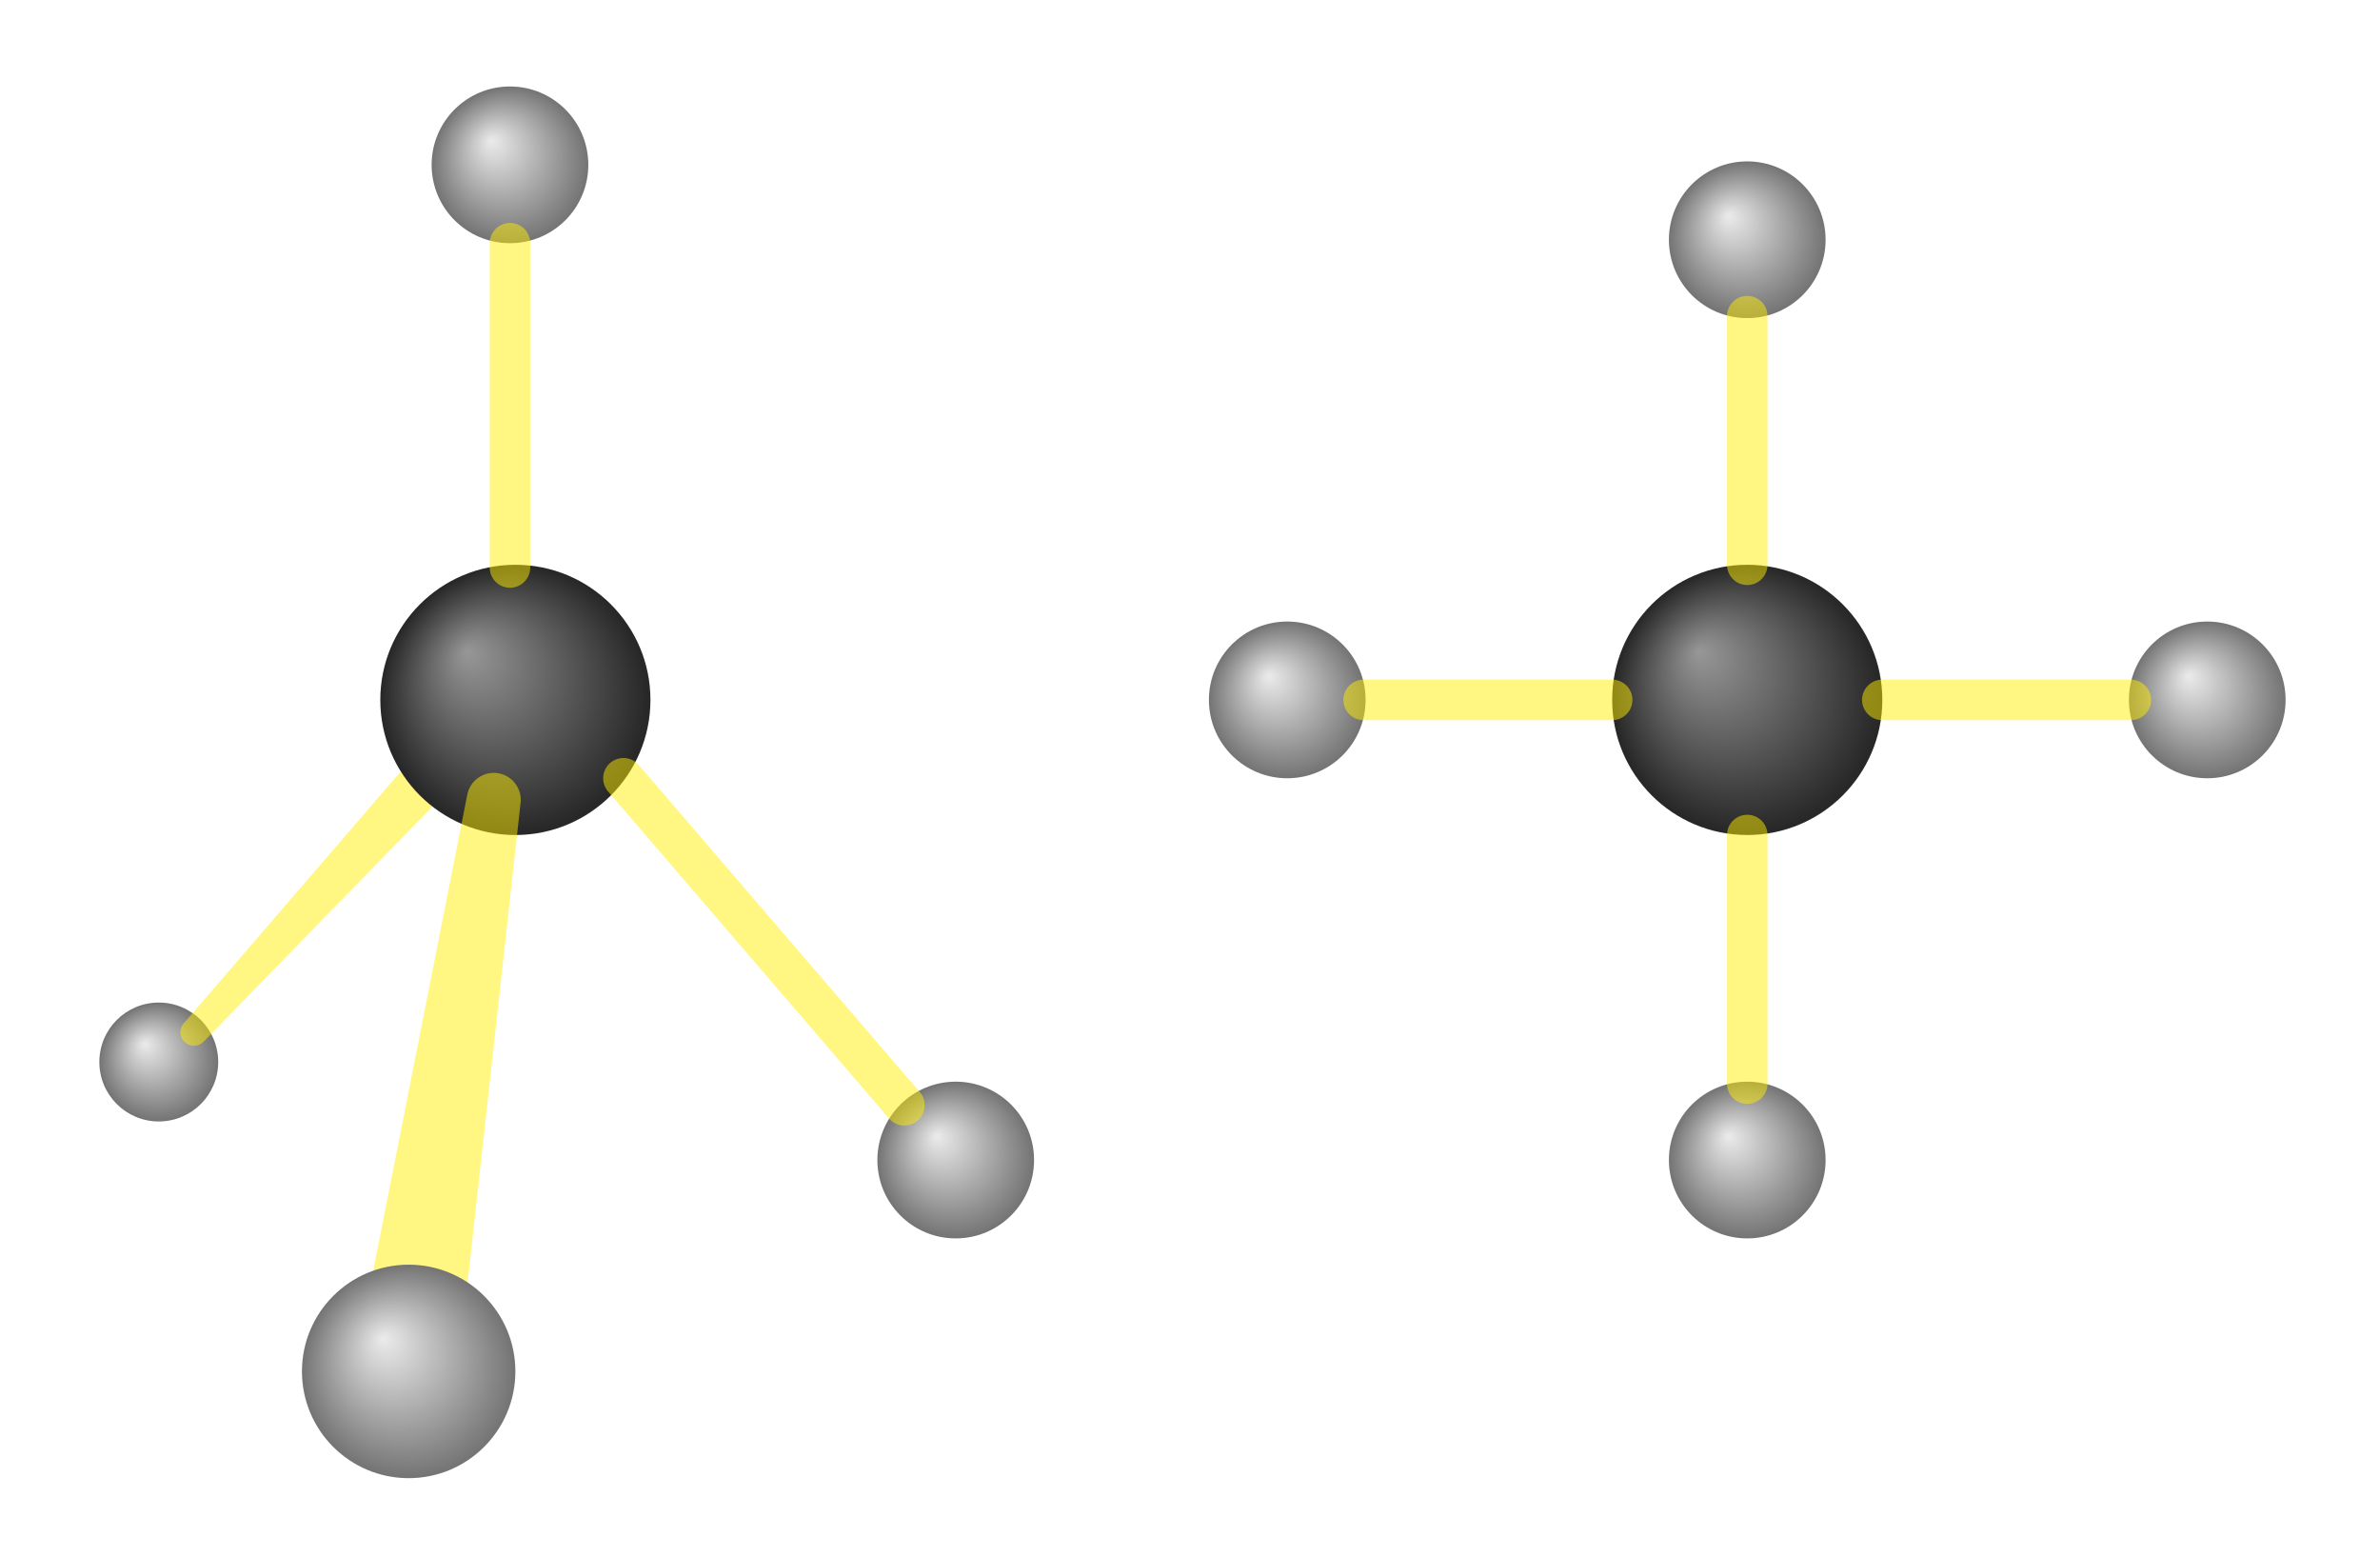 <svg xmlns="http://www.w3.org/2000/svg" viewBox="0 0 881 576">
	<radialGradient id="_rgradient_10" fx="0.379" fy="0.345" cx="0.5" cy="0.5" r="0.5" gradientTransform="matrix(58,0,0,58,159.776,32)" gradientUnits="userSpaceOnUse">
		<stop offset="0%" stop-opacity="1" style="stop-color:rgb(235,235,235)" />
		<stop offset="98.696%" stop-opacity="1" style="stop-color:rgb(117,117,117)" />
	</radialGradient>
	<circle cx="188.776" cy="61" r="29" fill="url(#_rgradient_10)" />
	<radialGradient id="_rgradient_11" fx="0.379" fy="0.345" cx="0.5" cy="0.5" r="0.5" gradientTransform="matrix(58,0,0,58,617.776,59.724)" gradientUnits="userSpaceOnUse">
		<stop offset="0%" stop-opacity="1" style="stop-color:rgb(235,235,235)" />
		<stop offset="98.696%" stop-opacity="1" style="stop-color:rgb(117,117,117)" />
	</radialGradient>
	<circle cx="646.776" cy="88.724" r="29" fill="url(#_rgradient_11)" />
	<radialGradient id="_rgradient_12" fx="0.379" fy="0.345" cx="0.5" cy="0.5" r="0.5" gradientTransform="matrix(58,0,0,58,617.776,400.276)" gradientUnits="userSpaceOnUse">
		<stop offset="0%" stop-opacity="1" style="stop-color:rgb(235,235,235)" />
		<stop offset="98.696%" stop-opacity="1" style="stop-color:rgb(117,117,117)" />
	</radialGradient>
	<circle cx="646.776" cy="429.276" r="29" fill="url(#_rgradient_12)" />
	<g>
		<radialGradient id="_rgradient_13" fx="0.379" fy="0.345" cx="0.5" cy="0.5" r="0.5" gradientTransform="matrix(58,0,0,58,447.5,230)" gradientUnits="userSpaceOnUse">
			<stop offset="0%" stop-opacity="1" style="stop-color:rgb(235,235,235)" />
			<stop offset="98.696%" stop-opacity="1" style="stop-color:rgb(117,117,117)" />
		</radialGradient>
		<circle cx="476.5" cy="259" r="29" fill="url(#_rgradient_13)" />
		<radialGradient id="_rgradient_14" fx="0.379" fy="0.345" cx="0.5" cy="0.5" r="0.5" gradientTransform="matrix(58,0,0,58,788.053,230)" gradientUnits="userSpaceOnUse">
			<stop offset="0%" stop-opacity="1" style="stop-color:rgb(235,235,235)" />
			<stop offset="98.696%" stop-opacity="1" style="stop-color:rgb(117,117,117)" />
		</radialGradient>
		<circle cx="817.053" cy="259" r="29" fill="url(#_rgradient_14)" />
	</g>
	<radialGradient id="_rgradient_15" fx="0.379" fy="0.345" cx="0.5" cy="0.5" r="0.5" gradientTransform="matrix(58,0,0,58,324.776,400.276)" gradientUnits="userSpaceOnUse">
		<stop offset="0%" stop-opacity="1" style="stop-color:rgb(235,235,235)" />
		<stop offset="98.696%" stop-opacity="1" style="stop-color:rgb(117,117,117)" />
	</radialGradient>
	<circle cx="353.776" cy="429.276" r="29" fill="url(#_rgradient_15)" />
	<radialGradient id="_rgradient_16" fx="0.379" fy="0.345" cx="0.5" cy="0.5" r="0.5" gradientTransform="matrix(44,0,0,44,36.776,371)" gradientUnits="userSpaceOnUse">
		<stop offset="0%" stop-opacity="1" style="stop-color:rgb(235,235,235)" />
		<stop offset="98.696%" stop-opacity="1" style="stop-color:rgb(117,117,117)" />
	</radialGradient>
	<circle cx="58.776" cy="393" r="22" fill="url(#_rgradient_16)" />
	<path d=" M 68.106 378.6 L 172.896 257 C 173.796 256.03 181.256 257.06 182.586 257 C 183.906 256.95 185.196 257.43 186.176 258.33 C 187.146 259.23 199.716 255.67 199.776 257 C 199.826 258.32 189.676 268.02 188.776 269 L 75.446 385.4 C 74.546 386.37 73.296 386.94 71.966 387 C 70.646 387.05 69.356 386.57 68.376 385.67 C 67.406 384.77 66.836 383.52 66.776 382.19 C 66.726 380.87 67.206 379.58 68.106 378.6 Z " fill="rgb(255,238,0)" fill-opacity="0.49" />
	<radialGradient id="_rgradient_17" fx="0.32" fy="0.32" cx="0.5" cy="0.5" r="0.5" gradientTransform="matrix(100,0,0,100,140.776,209)" gradientUnits="userSpaceOnUse">
		<stop offset="0%" stop-opacity="1" style="stop-color:rgb(151,151,151)" />
		<stop offset="98.261%" stop-opacity="1" style="stop-color:rgb(40,40,40)" />
	</radialGradient>
	<circle cx="190.776" cy="259" r="50" fill="url(#_rgradient_17)" />
	<radialGradient id="_rgradient_18" fx="0.32" fy="0.32" cx="0.5" cy="0.5" r="0.5" gradientTransform="matrix(100,0,0,100,596.776,209)" gradientUnits="userSpaceOnUse">
		<stop offset="0%" stop-opacity="1" style="stop-color:rgb(151,151,151)" />
		<stop offset="98.261%" stop-opacity="1" style="stop-color:rgb(40,40,40)" />
	</radialGradient>
	<circle cx="646.776" cy="259" r="50" fill="url(#_rgradient_18)" />
	<path d=" M 172.896 294.48 C 173.296 291.86 174.726 289.5 176.866 287.94 C 178.996 286.37 181.676 285.71 184.296 286.12 C 186.916 286.52 189.276 287.95 190.836 290.09 C 192.406 292.22 193.066 294.9 192.656 297.52 L 168.776 513.88 C 168.376 516.5 158.826 510.5 156.686 512.06 C 154.556 513.63 151.876 514.29 149.256 513.88 C 146.636 513.48 144.276 512.05 142.716 509.91 C 141.146 507.78 131.366 505.1 131.776 502.48 L 172.896 294.48 Z " fill="rgb(255,238,0)" fill-opacity="0.49" />
	<line x1="188.776" y1="90" x2="188.776" y2="210" stroke-width="15" stroke="rgb(255,238,0)" stroke-opacity="0.49" stroke-linejoin="round" stroke-linecap="round" stroke-miterlimit="3" />
	<line x1="646.776" y1="117" x2="646.776" y2="209" stroke-width="15" stroke="rgb(255,238,0)" stroke-opacity="0.49" stroke-linejoin="round" stroke-linecap="round" stroke-miterlimit="3" />
	<line x1="646.776" y1="309" x2="646.776" y2="401" stroke-width="15" stroke="rgb(255,238,0)" stroke-opacity="0.49" stroke-linejoin="round" stroke-linecap="round" stroke-miterlimit="3" />
	<line x1="504.776" y1="259" x2="596.776" y2="259" stroke-width="15" stroke="rgb(255,238,0)" stroke-opacity="0.49" stroke-linejoin="round" stroke-linecap="round" stroke-miterlimit="3" />
	<line x1="696.776" y1="259" x2="788.776" y2="259" stroke-width="15" stroke="rgb(255,238,0)" stroke-opacity="0.49" stroke-linejoin="round" stroke-linecap="round" stroke-miterlimit="3" />
	<line x1="230.776" y1="288" x2="334.776" y2="409" stroke-width="15" stroke="rgb(255,238,0)" stroke-opacity="0.49" stroke-linejoin="round" stroke-linecap="round" stroke-miterlimit="3" />
	<radialGradient id="_rgradient_19" fx="0.379" fy="0.345" cx="0.5" cy="0.5" r="0.5" gradientTransform="matrix(79,0,0,79,111.776,468)" gradientUnits="userSpaceOnUse">
		<stop offset="0%" stop-opacity="1" style="stop-color:rgb(235,235,235)" />
		<stop offset="98.696%" stop-opacity="1" style="stop-color:rgb(117,117,117)" />
	</radialGradient>
	<circle cx="151.276" cy="507.5" r="39.5" fill="url(#_rgradient_19)" />
</svg>
